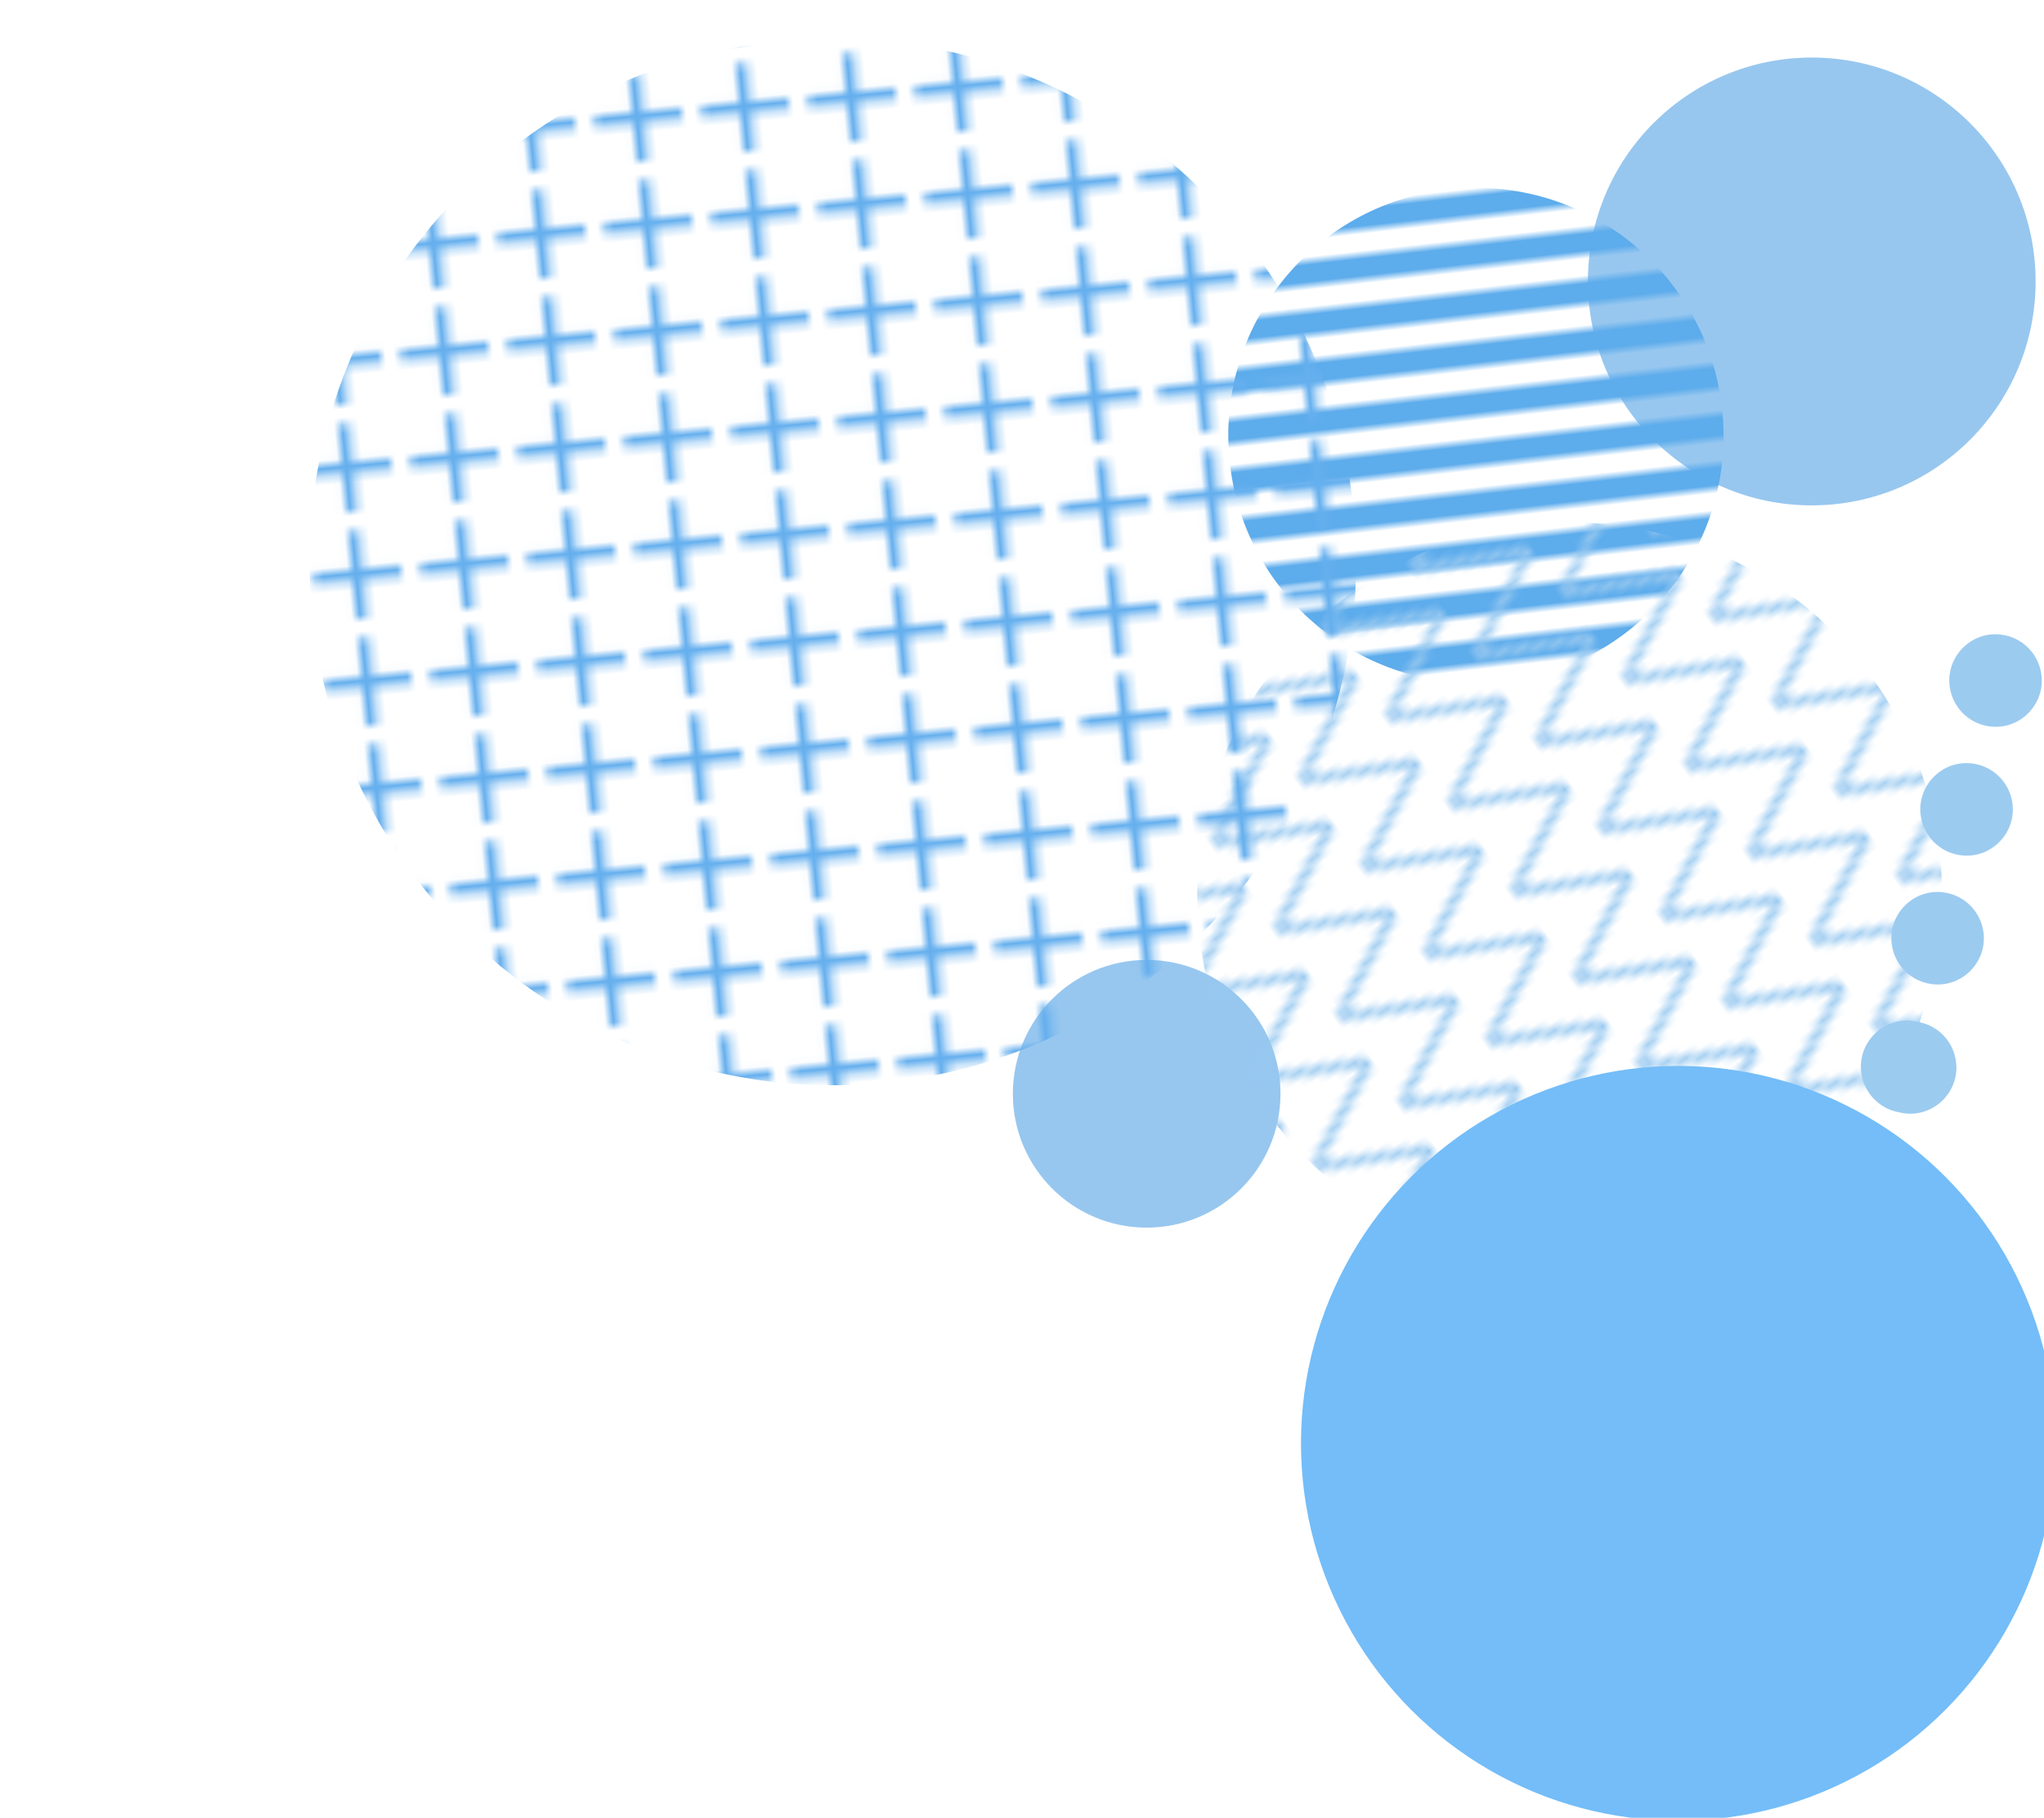 <?xml version="1.0" encoding="utf-8"?>
<svg viewBox="706.958 257.417 247.704 220.23" width="247.704" height="220.23" xmlns="http://www.w3.org/2000/svg">
  <defs>
    <pattern x="0" y="0" width="120" height="6" patternUnits="userSpaceOnUse" id="SvgjsPattern10384" patternTransform="matrix(1, 0, 0, 1, 0, 0)">
      <rect width="120" height="3" x="0" y="0" fill="#5dacec"/>
      <rect width="120" height="3" x="0" y="3" fill="rgba(0, 0, 0, 0)"/>
    </pattern>
    <clipPath id="SvgjsClipPath10383">
      <circle r="30" cx="1586.76" cy="131.31"/>
    </clipPath>
    <pattern x="0" y="0" width="12.9" height="12.9" patternUnits="userSpaceOnUse" id="SvgjsPattern10392" patternTransform="matrix(1, 0, 0, 1, 0, 0)">
      <path d="M0 12.9L6.45 0L12.9 12.9" stroke="#97c8f0" fill="none"/>
    </pattern>
    <clipPath id="SvgjsClipPath10391">
      <circle r="45.15" cx="537.22" cy="7.51"/>
    </clipPath>
    <pattern x="0" y="0" width="12.68" height="12.68" patternUnits="userSpaceOnUse" id="SvgjsPattern10394" patternTransform="matrix(1, 0, 0, 1, 0, 0)">
      <path d="M6.34 1L6.34 11.68M1 6.34L11.68 6.34" stroke="#65afee" fill="none" stroke-width="1.38"/>
    </pattern>
    <clipPath id="SvgjsClipPath10393">
      <circle r="63.4" cx="1521.874" cy="288.58"/>
    </clipPath>
  </defs>
  <circle r="16.217" cx="845.919" cy="389.933" fill="#97c7ef" style=""/>
  <circle r="27.128" cx="926.518" cy="291.517" fill="#97c7ef" style=""/>
  <rect width="120" height="120" clip-path="url(#SvgjsClipPath10383)" x="1526.76" y="71.31" fill="url(#SvgjsPattern10384)" transform="matrix(0.994, -0.112, 0.112, 0.994, -706.128, 357.382)"/>
  <rect width="180.6" height="180.6" clip-path="url(#SvgjsClipPath10391)" x="446.92" y="-82.79" fill="url(#SvgjsPattern10392)" transform="matrix(0.583, 0.812, -0.812, 0.583, 590.076, -74.76)"/>
  <rect width="253.6" height="253.6" clip-path="url(#SvgjsClipPath10393)" x="1395.074" y="161.78" fill="url(#SvgjsPattern10394)" transform="matrix(-0.996, 0.093, -0.093, -0.996, 2350.509, 471.371)"/>
  <circle r="45.723" cx="910.342" cy="432.281" fill="#74bdf8"/>
  <path d="M 914.531 356.719 C 913.584 360.926 917.547 364.58 921.663 363.297 C 923.574 362.701 925.022 361.131 925.461 359.179 C 926.408 354.972 922.445 351.318 918.329 352.601 C 916.418 353.197 914.97 354.767 914.531 356.719 Z M 930.141 360.229 C 929.194 364.436 933.157 368.09 937.273 366.807 C 939.184 366.211 940.632 364.641 941.071 362.689 C 942.018 358.482 938.055 354.828 933.939 356.111 C 932.028 356.707 930.58 358.277 930.141 360.229 Z M 945.751 363.739 C 944.804 367.946 948.767 371.6 952.883 370.317 C 954.794 369.721 956.242 368.151 956.681 366.199 C 957.628 361.992 953.665 358.338 949.549 359.621 C 947.638 360.217 946.19 361.787 945.751 363.739 Z M 961.371 367.249 C 960.283 371.42 964.118 375.205 968.274 374.062 C 970.334 373.496 971.892 371.807 972.291 369.709 C 973.379 365.538 969.544 361.753 965.388 362.896 C 963.328 363.462 961.77 365.151 961.371 367.249 Z" fill="#9ccbf0" transform="matrix(0, 1, -1, 0, 1306.738, -580.129)"/>
</svg>